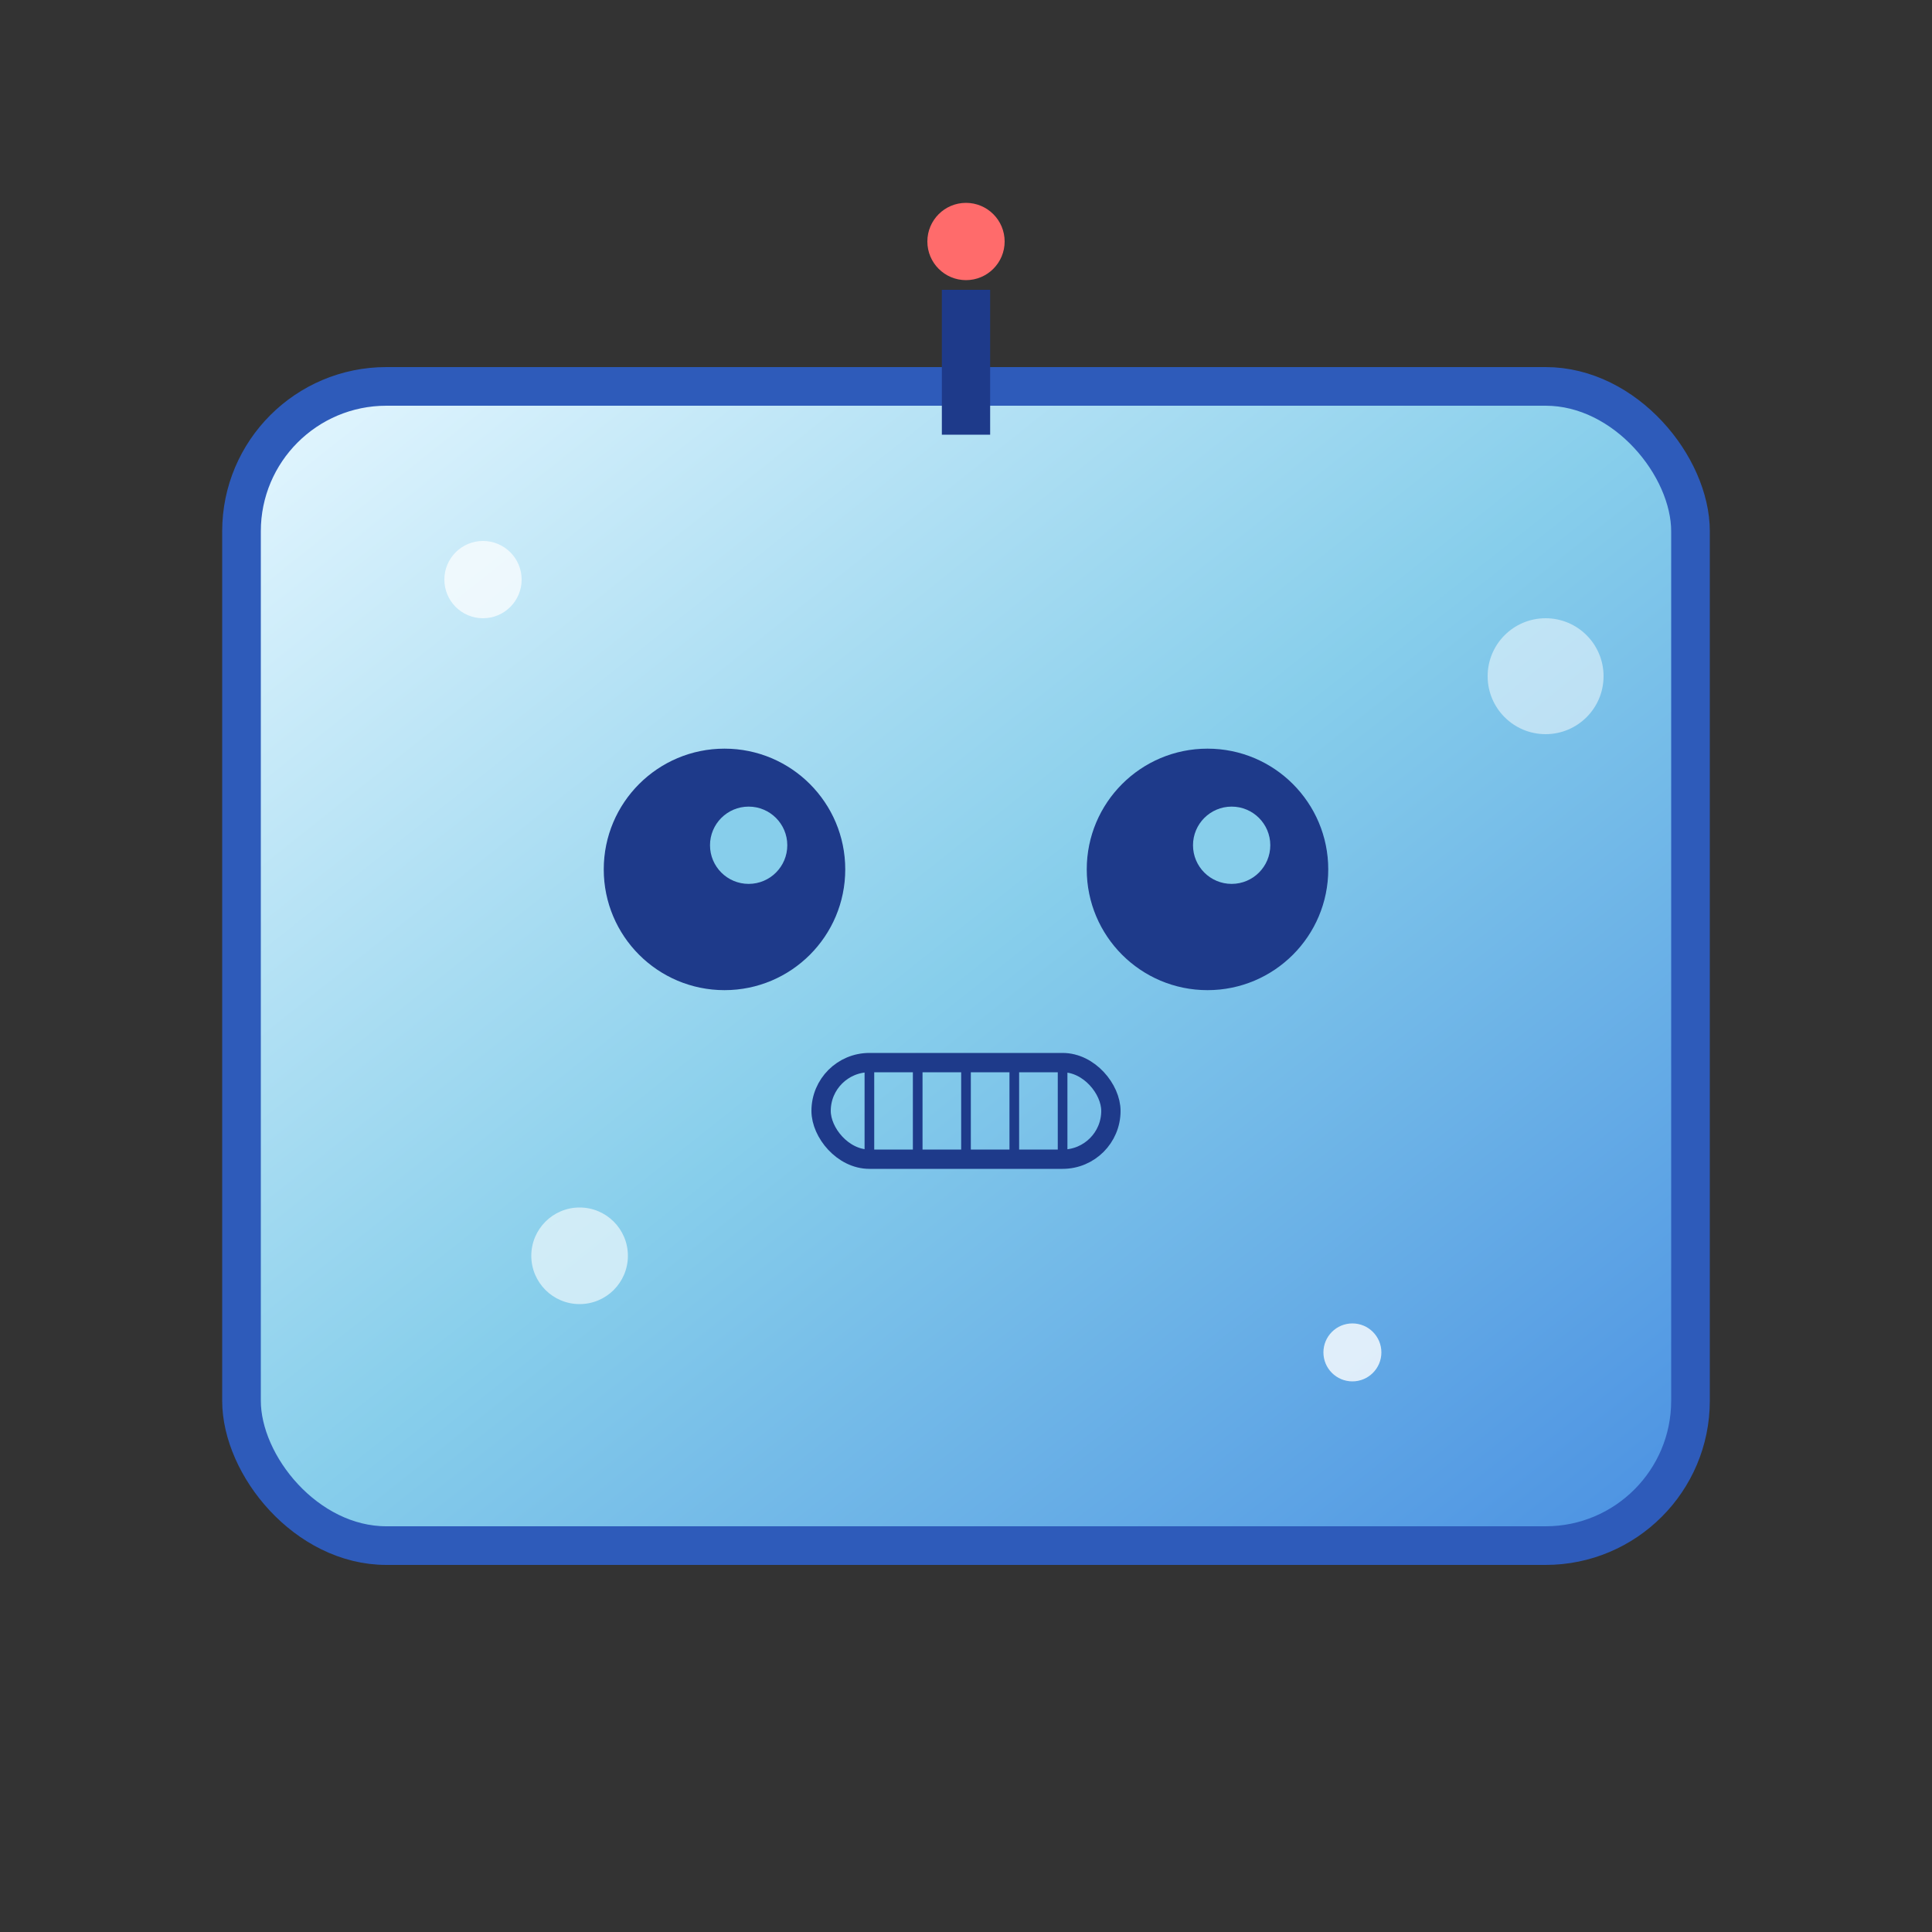 <svg viewBox="0 0 400 400" xmlns="http://www.w3.org/2000/svg">
  <rect x="0" y="0" width="400" height="400" fill="#333333" stroke="none"/>
  <!-- Ice cube robot logo -->
  <defs>
    <linearGradient id="iceGradient" x1="0%" y1="0%" x2="100%" y2="100%">
      <stop offset="0%" style="stop-color:#E6F7FF;stop-opacity:1" />
      <stop offset="50%" style="stop-color:#87CEEB;stop-opacity:1" />
      <stop offset="100%" style="stop-color:#4A90E2;stop-opacity:1" />
    </linearGradient>
  </defs>
  
  <!-- Main ice cube body -->
  <rect x="50" y="80" width="300" height="240" rx="30" ry="30" 
        fill="url(#iceGradient)" stroke="#2E5BBA" stroke-width="8"/>
  
  <!-- Robot face -->
  <!-- Eyes -->
  <circle cx="150" cy="180" r="25" fill="#1E3A8A"/>
  <circle cx="250" cy="180" r="25" fill="#1E3A8A"/>
  <circle cx="155" cy="175" r="8" fill="#87CEEB"/>
  <circle cx="255" cy="175" r="8" fill="#87CEEB"/>
  
  <!-- Mouth/grille -->
  <rect x="170" y="220" width="60" height="20" rx="10" ry="10" 
        fill="none" stroke="#1E3A8A" stroke-width="4"/>
  <line x1="180" y1="220" x2="180" y2="240" stroke="#1E3A8A" stroke-width="2"/>
  <line x1="190" y1="220" x2="190" y2="240" stroke="#1E3A8A" stroke-width="2"/>
  <line x1="200" y1="220" x2="200" y2="240" stroke="#1E3A8A" stroke-width="2"/>
  <line x1="210" y1="220" x2="210" y2="240" stroke="#1E3A8A" stroke-width="2"/>
  <line x1="220" y1="220" x2="220" y2="240" stroke="#1E3A8A" stroke-width="2"/>
  
  <!-- Ice bubbles -->
  <circle cx="100" cy="120" r="8" fill="#FFFFFF" opacity="0.7"/>
  <circle cx="320" cy="140" r="12" fill="#FFFFFF" opacity="0.5"/>
  <circle cx="280" cy="280" r="6" fill="#FFFFFF" opacity="0.8"/>
  <circle cx="120" cy="260" r="10" fill="#FFFFFF" opacity="0.6"/>
  
  <!-- Antenna -->
  <rect x="195" y="60" width="10" height="30" fill="#1E3A8A"/>
  <circle cx="200" cy="50" r="8" fill="#FF6B6B"/>
</svg> 